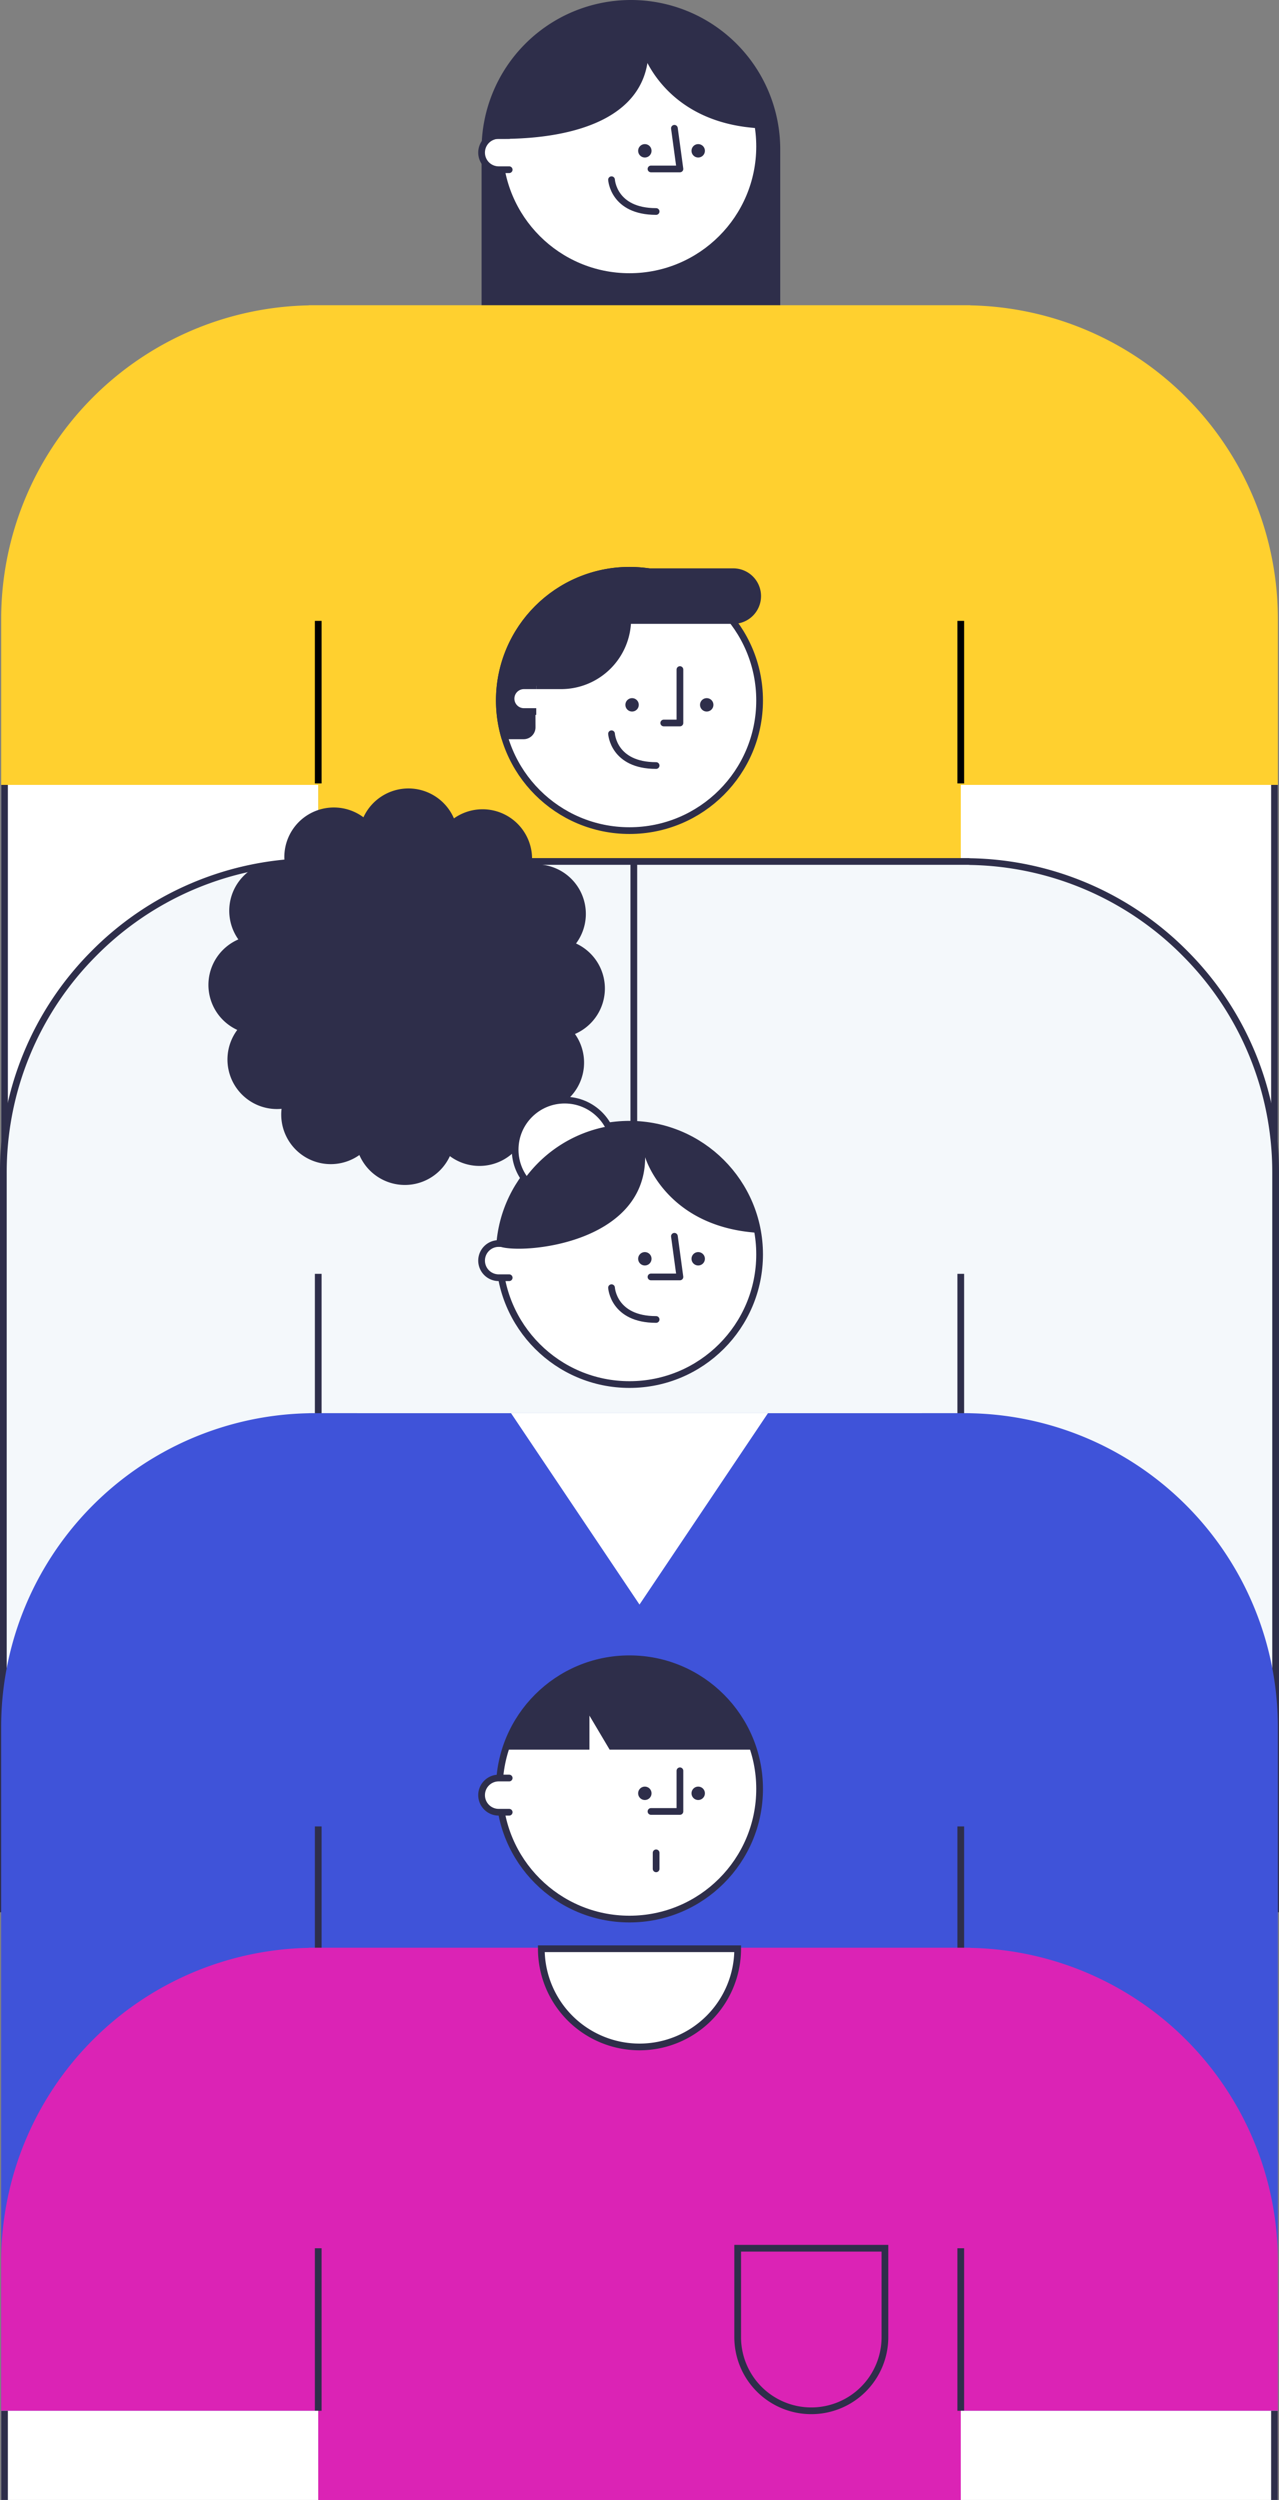 <svg xmlns="http://www.w3.org/2000/svg" width="190.343" height="372" viewBox="0 0 190.343 372"><rect x="0" y="0" width="190.343" height="372" fill="#808080" stroke="none"/><defs><style>.a,.f{fill:#2e2e4a;}.b,.c,.e{fill:#fff;}.b,.e,.f,.h{stroke:#2e2e4a;}.b,.f,.h,.k{stroke-miterlimit:10;}.d{fill:#ffd02f;}.e{stroke-linecap:round;stroke-linejoin:round;}.g{fill:#f4f8fb;}.h,.k{fill:none;}.i{fill:#3f53d9;}.j{fill:#db23b5;}.k{stroke:#000;}</style></defs><g transform="translate(1549.498 -141.046)"><g transform="translate(-1549.327 141.046)"><path class="a" d="M22.222,0h0A22.222,22.222,0,0,1,44.445,22.222V53.2a0,0,0,0,1,0,0H0a0,0,0,0,1,0,0V22.222A22.222,22.222,0,0,1,22.222,0Z" transform="translate(71.5)"/><g transform="translate(0 2.42)"><path class="b" d="M-1454.327,214.941l19.118-28.478h-38.236Z" transform="translate(1549.327 -143.467)"/><g transform="translate(0 42.996)"><rect class="c" width="47.189" height="85.147" transform="translate(142.812 71.377)"/><rect class="c" width="47.189" height="85.147" transform="translate(0 71.377)"/><rect class="c" width="0.826" height="85.147" transform="translate(0 71.377)"/><rect class="a" width="1" height="85.147" transform="translate(0 71.377)"/><rect class="a" width="1" height="85.147" transform="translate(189 71.377)"/><path class="d" d="M-1405.1,186.486v-.023h-98.445v.023a46.679,46.679,0,0,0-45.778,46.664v24.69h47.189v85.147h95.623V257.84h47.188v85.147h0V233.15A46.678,46.678,0,0,0-1405.1,186.486Z" transform="translate(1549.327 -186.463)"/></g><circle class="b" cx="19.368" cy="19.368" r="19.368" transform="translate(74.139)"/><path class="e" d="M-1449.131,160.137l.821,6.051h-4.308" transform="translate(1549.327 -143.467)"/><circle class="a" cx="0.999" cy="0.999" r="0.999" transform="translate(94.797 19.022)"/><circle class="a" cx="0.999" cy="0.999" r="0.999" transform="translate(102.738 19.022)"/><path class="e" d="M-1458.489,167.788s.263,4.731,6.636,4.731" transform="translate(1549.327 -143.467)"/><path class="e" d="M-1473.722,166.3h-1.56a2.546,2.546,0,0,1-2.545-2.545v0a2.546,2.546,0,0,1,2.545-2.545h1.56" transform="translate(1549.327 -143.467)"/><path class="f" d="M-1455.82,143.467a19.256,19.256,0,0,0-19.292,17.745c3.229,0,21.626.1,21.626-12.84,0,0,3.022,10.353,16.746,11.248A19.356,19.356,0,0,0-1455.82,143.467Z" transform="translate(1549.327 -143.467)"/></g><g transform="translate(0 84.861)"><g transform="translate(0 42.996)"><path class="g" d="M-1405.1,269.328V269.3h-98.445v.023a46.68,46.68,0,0,0-45.778,46.665V425.829h190V315.993A46.679,46.679,0,0,0-1405.1,269.328Z" transform="translate(1549.327 -269.305)"/><path class="h" d="M-1549,425.5V315.993a46.071,46.071,0,0,1,13.283-32.475,46.1,46.1,0,0,1,32.172-13.862l.322-.006v-.016h97.859l.252.022a46.1,46.1,0,0,1,32.172,13.862,46.07,46.07,0,0,1,13.283,32.475V425.5Z" transform="translate(1549.327 -269.305)"/><line class="h" y2="24.188" transform="translate(47.189 61.693)"/><line class="h" y2="24.188" transform="translate(142.812 61.693)"/></g><circle class="b" cx="19.368" cy="19.368" r="19.368" transform="translate(74.139)"/><path class="f" d="M-1470.326,243.49l.022,6.183a1.266,1.266,0,0,1-1.267,1.271h-2.886a19.381,19.381,0,0,1-.557-7.862,19.425,19.425,0,0,1,17.405-16.692,19.318,19.318,0,0,1,14.71,4.862c-2.176,1.608-9.426,2.316-13.177,2.316h0A9.922,9.922,0,0,1-1466,243.49h-4.328" transform="translate(1549.327 -226.309)"/><path class="b" d="M-1469.693,243.49h-1.832a1.919,1.919,0,0,0-1.919,1.919h0a1.919,1.919,0,0,0,1.919,1.919h1.832" transform="translate(1549.327 -226.309)"/><path class="e" d="M-1448.31,241.08v7.951h-2.408" transform="translate(1549.327 -226.309)"/><circle class="a" cx="0.999" cy="0.999" r="0.999" transform="translate(92.897 19.022)"/><circle class="a" cx="0.999" cy="0.999" r="0.999" transform="translate(104.005 19.022)"/><path class="e" d="M-1458.489,250.631s.263,4.731,6.636,4.731" transform="translate(1549.327 -226.309)"/></g><line class="b" y2="44.485" transform="translate(94.156 127.94)"/><g transform="translate(0.001 117.323)"><rect class="i" width="98.445" height="156.524" transform="translate(45.777 92.962)"/><path class="c" d="M-1454.327,380.626l19.118-28.478h-38.236Z" transform="translate(1549.326 -259.186)"/><g transform="translate(0 92.962)"><path class="i" d="M-1406.515,399.337V508.672h47.188V398.836a46.687,46.687,0,0,0-46.687-46.688h-6.295" transform="translate(1549.326 -352.148)"/><path class="i" d="M-1502.138,399.337V508.672h-47.188V398.836a46.687,46.687,0,0,1,46.687-46.688h6.3" transform="translate(1549.326 -352.148)"/><line class="h" y2="24.188" transform="translate(47.188 61.492)"/><line class="h" y2="24.188" transform="translate(142.811 61.492)"/></g><circle class="b" cx="19.368" cy="19.368" r="19.368" transform="translate(74.138 49.966)"/><path class="e" d="M-1449.131,325.823l.821,6.051h-4.308" transform="translate(1549.326 -259.186)"/><circle class="a" cx="0.999" cy="0.999" r="0.999" transform="translate(94.796 68.988)"/><circle class="a" cx="0.999" cy="0.999" r="0.999" transform="translate(102.737 68.988)"/><path class="e" d="M-1458.489,333.474s.263,4.73,6.636,4.73" transform="translate(1549.326 -259.186)"/><path class="e" d="M-1473.722,331.99h-1.56a2.545,2.545,0,0,1-2.545-2.544v0a2.545,2.545,0,0,1,2.545-2.544h1.56" transform="translate(1549.326 -259.186)"/><path class="a" d="M-1459.478,288.951a7.37,7.37,0,0,0-4.293-6.694,7.375,7.375,0,0,0,.472-8.092,7.372,7.372,0,0,0-7.065-3.651A7.376,7.376,0,0,0-1474,263.27a7.372,7.372,0,0,0-7.943.371,7.377,7.377,0,0,0-6.772-4.455,7.37,7.37,0,0,0-6.694,4.293,7.375,7.375,0,0,0-8.092-.472,7.37,7.37,0,0,0-3.65,7.065,7.374,7.374,0,0,0-7.245,3.637,7.372,7.372,0,0,0,.371,7.943,7.376,7.376,0,0,0-4.455,6.772,7.371,7.371,0,0,0,4.293,6.694,7.375,7.375,0,0,0-.472,8.092,7.37,7.37,0,0,0,7.065,3.65,7.374,7.374,0,0,0,3.637,7.244,7.37,7.37,0,0,0,7.943-.37,7.376,7.376,0,0,0,6.772,4.454,7.371,7.371,0,0,0,6.694-4.292,7.377,7.377,0,0,0,8.092.472,7.37,7.37,0,0,0,3.65-7.065,7.374,7.374,0,0,0,7.244-3.637,7.37,7.37,0,0,0-.37-7.943A7.376,7.376,0,0,0-1459.478,288.951Z" transform="translate(1549.326 -259.186)"/><circle class="e" cx="7.375" cy="7.375" r="7.375" transform="translate(76.491 46.377)"/><path class="a" d="M-1455.82,309.152a19.659,19.659,0,0,0-19.292,18.207c3.306,1.16,21.626-.36,21.626-13.3,0,0,3.022,10.352,16.746,11.248A19.356,19.356,0,0,0-1455.82,309.152Z" transform="translate(1549.326 -259.186)"/></g><path class="j" d="M-1405.1,431.709v-.023h-98.445v.023a46.68,46.68,0,0,0-45.778,46.665V500.6h47.189v13.267h95.623V500.6h47.188v13.267h0V478.374A46.679,46.679,0,0,0-1405.1,431.709Z" transform="translate(1549.327 -141.863)"/><path class="h" d="M0,0H21.914a0,0,0,0,1,0,0V13.231A10.957,10.957,0,0,1,10.957,24.188h0A10.957,10.957,0,0,1,0,13.231V0A0,0,0,0,1,0,0Z" transform="translate(109.612 334.545)"/><g transform="translate(47.189 246.827)"><g transform="translate(0 87.718)"><line class="h" y2="24.188"/><line class="h" y2="24.188" transform="translate(95.622)"/></g><circle class="b" cx="19.368" cy="19.368" r="19.368" transform="translate(26.95 0)"/><path class="a" d="M-1461.776,397.152l3.006,5.066h21.42a19.375,19.375,0,0,0-18.47-13.528,19.376,19.376,0,0,0-18.47,13.528h12.514Z" transform="translate(1502.138 -388.69)"/><line class="e" y2="2.383" transform="translate(50.285 28.879)"/><path class="e" d="M-1448.31,405.361v6.051h-4.308" transform="translate(1502.138 -388.69)"/><circle class="a" cx="0.999" cy="0.999" r="0.999" transform="translate(47.607 19.023)"/><circle class="a" cx="0.999" cy="0.999" r="0.999" transform="translate(55.549 19.023)"/><path class="e" d="M-1473.722,411.529h-1.56a2.546,2.546,0,0,1-2.545-2.545v0a2.545,2.545,0,0,1,2.545-2.545h1.56" transform="translate(1502.138 -388.69)"/></g><path class="b" d="M-1454.327,446.3a14.612,14.612,0,0,0,14.612-14.612h-29.223A14.612,14.612,0,0,0-1454.327,446.3Z" transform="translate(1549.327 -141.709)"/><rect class="c" width="47.189" height="13.267" transform="translate(142.812 358.733)"/><rect class="c" width="47.189" height="13.267" transform="translate(0 358.733)"/><path class="f" d="M0,0H15.451A3.629,3.629,0,0,1,19.08,3.629v0a3.629,3.629,0,0,1-3.629,3.629H0a0,0,0,0,1,0,0V0A0,0,0,0,1,0,0Z" transform="translate(93.507 85.073)"/><line class="k" y2="24.188" transform="translate(47.189 92.388)"/><line class="k" y2="24.188" transform="translate(142.812 92.388)"/></g><rect class="a" width="1" height="13.267" transform="translate(-1549.327 499.779)"/><rect class="a" width="1" height="13.267" transform="translate(-1360.327 499.779)"/></g></svg>